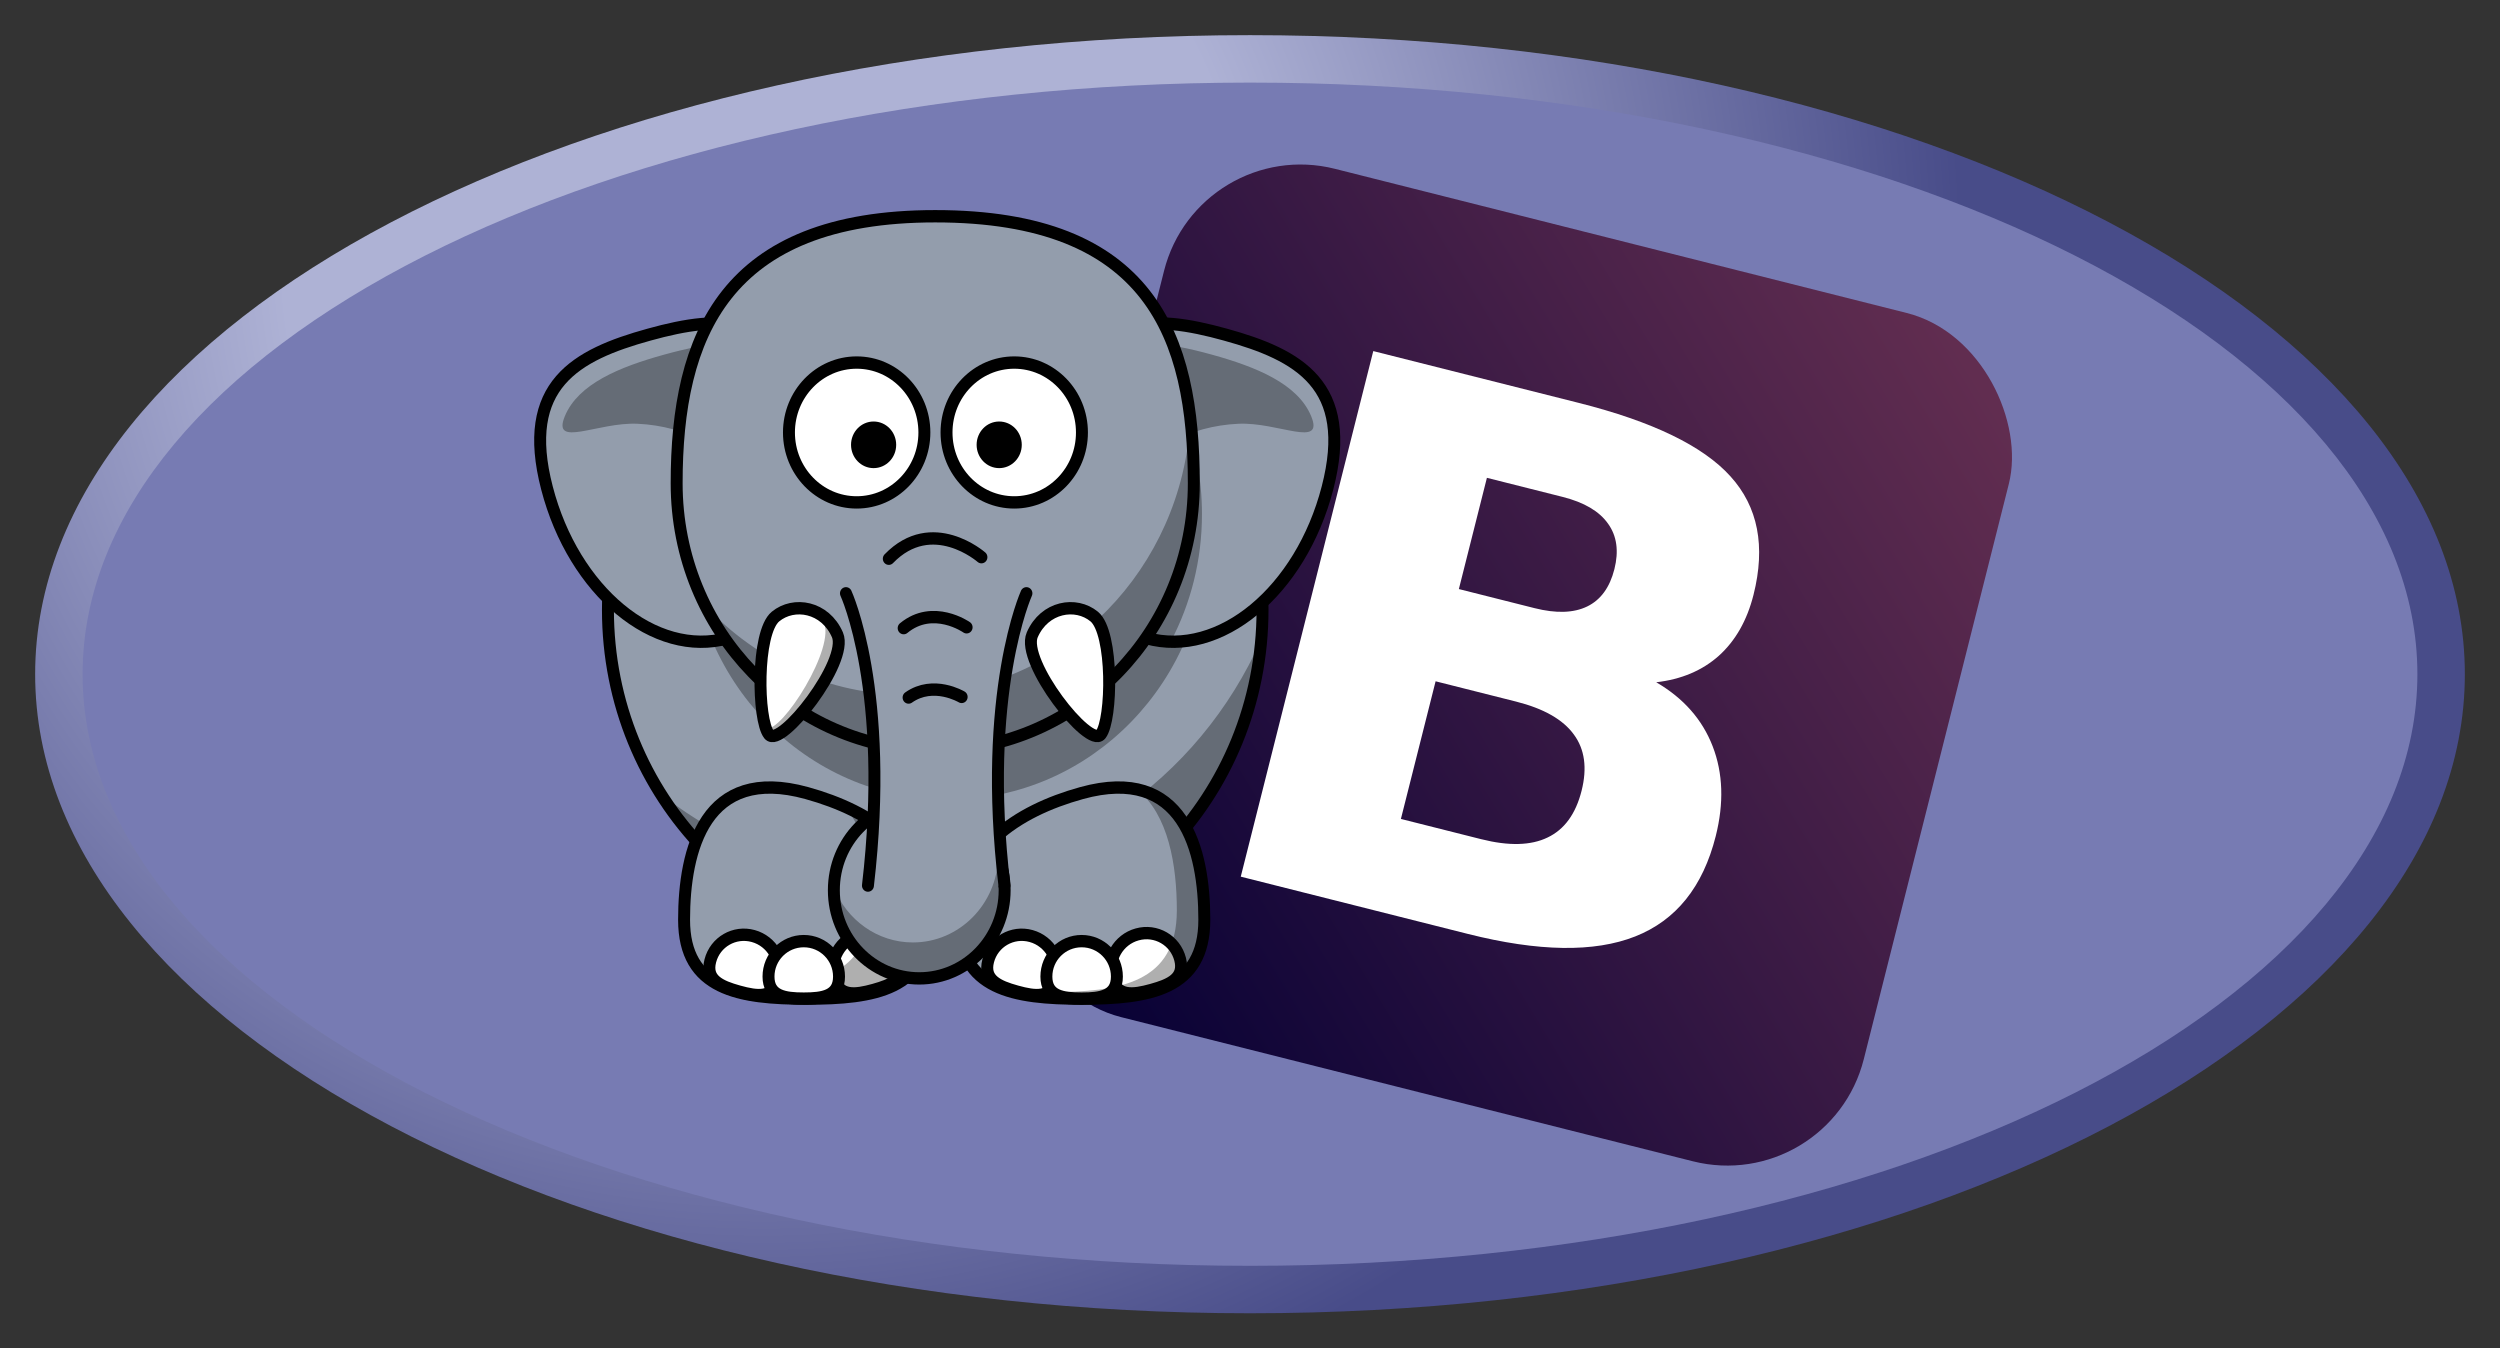 <?xml version="1.0" encoding="UTF-8" standalone="no"?>
<svg
   xmlns:dc="http://purl.org/dc/elements/1.1/"
   xmlns:cc="http://creativecommons.org/ns#"
   xmlns:rdf="http://www.w3.org/1999/02/22-rdf-syntax-ns#"
   xmlns:svg="http://www.w3.org/2000/svg"
   xmlns="http://www.w3.org/2000/svg"
   xmlns:xlink="http://www.w3.org/1999/xlink"
   xmlns:sodipodi="http://sodipodi.sourceforge.net/DTD/sodipodi-0.dtd"
   xmlns:inkscape="http://www.inkscape.org/namespaces/inkscape"
   id="svg3430"
   width="711.201"
   height="383.598"
   viewBox="0 0 711.201 383.598"
   version="1.1"
   sodipodi:docname="project-logo.svg"
   inkscape:version="0.92.1 r15371">
  <rect x="0" y="0" width="711.201" height="383.598" fill="#333333" stroke="none"/>
  <sodipodi:namedview
     pagecolor="#ffffff"
     bordercolor="#666666"
     borderopacity="1"
     objecttolerance="10"
     gridtolerance="10"
     guidetolerance="10"
     inkscape:pageopacity="0"
     inkscape:pageshadow="2"
     inkscape:window-width="1920"
     inkscape:window-height="1150"
     id="namedview39"
     showgrid="false"
     inkscape:zoom="0.6152282"
     inkscape:cx="190.40523"
     inkscape:cy="126.78222"
     inkscape:window-x="0"
     inkscape:window-y="30"
     inkscape:window-maximized="1"
     inkscape:current-layer="g3476" />
  <defs
     id="defs3434">
    <clipPath
       id="clipPath3444">
      <path
         id="path3446"
         d="M11.52 162C11.52 81.677 135.307 16.56 288 16.56S564.48 81.678 564.48 162 440.693 307.44 288 307.44 11.52 242.32 11.52 162" />
    </clipPath>
    <radialGradient
       id="radialGradient3452"
       cx="0"
       cy="0"
       r="1"
       fx="0"
       fy="0"
       gradientTransform="matrix(363.06,0,0,-363.06,177.52,256.31)"
       gradientUnits="userSpaceOnUse"
       spreadMethod="pad">
      <stop
         id="stop3454"
         offset="0"
         stop-color="#aeb2d5" />
      <stop
         id="stop3456"
         offset="0.3"
         stop-color="#aeb2d5" />
      <stop
         id="stop3458"
         offset="0.75"
         stop-color="#484c89" />
      <stop
         id="stop3460"
         offset="1"
         stop-color="#484c89" />
    </radialGradient>
    <clipPath
       id="clipPath3468">
      <path
         id="path3470"
         d="M0 324h576V0H0v324z" />
    </clipPath>
    <clipPath
       id="clipPath3480">
      <path
         id="path3482"
         d="M0 324h576V0H0v324z" />
    </clipPath>
    <linearGradient
       x1="314.624"
       y1="547.206"
       x2="427.377"
       y2="432.484"
       id="linearGradient3834"
       xlink:href="#linearGradient3820"
       gradientUnits="userSpaceOnUse"
       gradientTransform="matrix(1.067,0,0,1.067,-55.467,0)" />
    <linearGradient
       id="linearGradient3820">
      <stop
         id="stop3822"
         style="stop-color:#070135;stop-opacity:1"
         offset="0" />
      <stop
         id="stop3824"
         style="stop-color:#612d50;stop-opacity:1"
         offset="1" />
    </linearGradient>
  </defs>
  <g
     id="g3440"
     transform="matrix(1.25,0,0,-1.25,-4.4,394.3)">
    <g
       clip-path="url(#clipPath3444)"
       id="g3442">
      <g
         id="g3448">
        <g
           id="g3450">
          <path
             inkscape:connector-curvature="0"
             style="fill:url(#radialGradient3452)"
             d="M 11.52,162 C 11.52,81.677 135.307,16.56 288,16.56 440.693,16.56 564.48,81.678 564.48,162 564.48,242.322 440.693,307.44 288,307.44 135.307,307.44 11.52,242.32 11.52,162"
             id="path3462" />
        </g>
      </g>
    </g>
  </g>
  <g
     id="g3464"
     transform="matrix(1.25,0,0,-1.25,-4.4,394.3)">
    <g
       clip-path="url(#clipPath3468)"
       id="g3466">
      <g
         transform="translate(288,27.36)"
         id="g3472">
        <path
           style="fill:#777bb3"
           inkscape:connector-curvature="0"
           d="M 0,0 C 146.73,0 265.68,60.28 265.68,134.64 265.68,209 146.73,269.283 0,269.283 c -146.73,0 -265.68,-60.282 -265.68,-134.64 C -265.68,60.28 -146.73,0 0,0"
           id="path3474" />
      </g>
    </g>
  </g>
  <g
     id="g3476"
     transform="matrix(1.25,0,0,-1.25,-4.4,394.3)">
    <g
       id="layer1"
       transform="matrix(1.408,-0.355,-0.355,-1.408,53.992,1020.284)">
      <rect
         width="136.55"
         height="137.115"
         ry="22.058"
         x="272.254"
         y="453.681"
         id="rect3050"
         style="fill:url(#linearGradient3834);fill-opacity:1;stroke:none;stroke-width:1.067" />
      <g
         transform="scale(1.005,0.995)"
         id="text3836"
         style="font-style:normal;font-variant:normal;font-weight:normal;font-stretch:normal;font-size:109.797px;line-height:100%;font-family:Sans;-inkscape-font-specification:Sans;text-align:center;letter-spacing:0px;word-spacing:0px;writing-mode:lr-tb;text-anchor:middle;fill:#ffffff;fill-opacity:1;stroke:none">
        <path
           d="m 339.793,515.376 c 3.469,5e-5 6.1,-0.762 7.892,-2.287 1.792,-1.525 2.688,-3.774 2.688,-6.748 -5e-5,-2.935 -0.896,-5.166 -2.688,-6.691 -1.792,-1.563 -4.422,-2.345 -7.892,-2.345 h -12.181 v 18.071 h 12.181 m 0.743,37.342 c 4.422,10e-6 7.739,-0.934 9.95,-2.802 2.249,-1.868 3.374,-4.689 3.374,-8.463 -6e-5,-3.698 -1.106,-6.462 -3.317,-8.292 -2.211,-1.868 -5.547,-2.802 -10.008,-2.802 h -12.924 v 22.36 h 12.924 m 20.472,-30.709 c 4.727,1.373 8.387,3.908 10.98,7.606 2.592,3.698 3.889,8.235 3.889,13.61 -7e-5,8.235 -2.783,14.373 -8.349,18.414 -5.566,4.041 -14.03,6.062 -25.39,6.062 h -36.542 v -85.378 h 33.053 c 11.856,9e-5 20.434,1.792 25.734,5.375 5.337,3.584 8.006,9.321 8.006,17.213 -8e-5,4.156 -0.972,7.701 -2.916,10.637 -1.944,2.897 -4.766,5.051 -8.463,6.462"
           id="path3841"
           style="font-weight:bold;line-height:100%;font-family:Sans;-inkscape-font-specification:'Sans Bold';fill:#ffffff;stroke-width:1.067"
           inkscape:connector-curvature="0" />
      </g>
    </g>
    <g
       transform="matrix(0.68,0,0,-0.702,125.088,267.629)"
       id="g5207">
      <path
         inkscape:connector-curvature="0"
         d="M 243.77,129.57 C 243.78,190.08 194.74,239.14 134.23,239.14 73.721,239.14 24.67,190.08 24.69,129.57 24.674,69.061 73.721,20 134.23,20 c 60.51,0 109.55,49.061 109.54,109.57 z"
         style="fill:#939dac;stroke:#000000;stroke-width:4;stroke-linecap:round;stroke-linejoin:round"
         id="path2383" />
      <path
         inkscape:connector-curvature="0"
         d="m 243.34,139.16 c -20.83,45.69 -66.93,77.46 -120.43,77.46 -30.331,0 -58.255,-10.21 -80.566,-27.37 19.534,30.03 53.378,49.87 91.876,49.87 57.28,0 104.28,-43.94 109.12,-99.96 z"
         style="fill:#000000;fill-opacity:0.314"
         id="path3353" />
      <path
         inkscape:connector-curvature="0"
         d="m 50.172,230.07 c -0.006,22.68 18.377,25.57 41.057,25.57 22.681,0 41.061,-2.89 41.061,-25.57 0,-22.68 -19.15,-35.2 -41.061,-41.07 -34.081,-9.13 -41.063,18.39 -41.057,41.07 z"
         style="fill:#939dac;stroke:#000000;stroke-width:4;stroke-linecap:round;stroke-linejoin:round"
         id="path3245" />
      <path
         inkscape:connector-curvature="0"
         d="m 123.19,242.86 c 1.64,6.13 -3.25,8.27 -9.55,9.96 -6.29,1.69 -11.61,2.27 -13.25,-3.85 -1.641,-6.13 2.13,-12.47 8.43,-14.15 6.29,-1.69 12.73,1.91 14.37,8.04 z"
         style="fill:#ffffff;stroke:#000000;stroke-width:4;stroke-linecap:round;stroke-linejoin:round"
         id="path3239" />
      <path
         inkscape:connector-curvature="0"
         d="m 225.27,104.57 c 0.02,47.81 -38.73,86.57 -86.54,86.57 -47.808,0 -86.559,-38.76 -86.544,-86.57 C 52.171,56.763 90.922,18 138.73,18 c 47.81,0 86.56,38.763 86.54,86.57 z"
         style="fill:#000000;fill-opacity:0.314"
         id="path3307" />
      <path
         inkscape:connector-curvature="0"
         d="m 265.51,90.103 c -8.95,33.437 -36.06,55.237 -60.55,48.677 -24.48,-6.56 -37.06,-38.991 -28.09,-72.429 8.95,-33.441 29.98,-32.537 54.46,-25.977 24.49,6.56 43.15,16.292 34.18,49.729 z"
         style="fill:#939dac;stroke:#000000;stroke-width:4;stroke-linecap:round;stroke-linejoin:round"
         id="path2400" />
      <path
         inkscape:connector-curvature="0"
         d="m 4.286,90.103 c 8.953,33.437 36.063,55.237 60.547,48.677 24.483,-6.56 37.067,-38.991 28.096,-72.429 -8.953,-33.441 -29.981,-32.537 -54.464,-25.977 -24.483,6.56 -43.146,16.292 -34.179,49.729 z"
         style="fill:#939dac;stroke:#000000;stroke-width:4;stroke-linecap:round;stroke-linejoin:round"
         id="path3218" />
      <path
         inkscape:connector-curvature="0"
         d="m 198.94,38.179 c -9.74,2.974 -17.48,11.084 -22.06,28.188 -8.97,33.437 3.61,65.843 28.09,72.403 2.67,0.72 5.36,1.06 8.07,1.13 6.68,-12.28 10.47,-26.38 10.46,-41.346 0.01,-23.492 -9.37,-44.777 -24.56,-60.375 z"
         style="fill:#000000;fill-opacity:0.314"
         id="path3309" />
      <path
         inkscape:connector-curvature="0"
         d="m 205.16,43.242 c -14.77,-0.154 -26.63,6.634 -32.78,29.625 -4.97,18.526 -3.34,36.723 3.28,50.403 4.97,-23.475 27.2,-52.561 60.06,-53.997 13.33,-0.582 28.81,8.047 24.32,-2.469 -4.5,-10.515 -18.42,-15.97 -33.22,-19.937 -7.65,-2.05 -14.95,-3.555 -21.66,-3.625 z"
         style="fill:#000000;fill-opacity:0.314"
         id="path3314" />
      <path
         inkscape:connector-curvature="0"
         d="M 65.15,43.242 C 79.919,43.088 91.777,49.876 97.932,72.867 102.9,91.393 101.27,109.59 94.65,123.27 89.686,99.795 67.453,70.709 34.588,69.273 21.26,68.691 5.779,77.32 10.275,66.804 14.771,56.289 28.687,50.834 43.494,46.867 51.145,44.817 58.437,43.312 65.15,43.242 Z"
         style="fill:#000000;fill-opacity:0.314"
         id="path3321" />
      <path
         inkscape:connector-curvature="0"
         d="m 220.77,88.569 c 0.02,47.811 -38.73,86.571 -86.54,86.571 -47.808,0 -86.559,-38.76 -86.544,-86.571 C 47.671,40.763 63.763,2 134.23,2 c 71.88,0 86.56,38.763 86.54,86.569 z"
         style="fill:#939dac;stroke:#000000;stroke-width:4;stroke-linecap:round;stroke-linejoin:round"
         id="path2398" />
      <path
         inkscape:connector-curvature="0"
         d="m 130.6,72.099 c 0,12.519 -10.14,22.67 -22.66,22.67 -12.522,0 -22.67,-10.151 -22.666,-22.67 C 85.27,59.58 95.418,49.43 107.94,49.43 c 12.52,0 22.66,10.15 22.66,22.669 z"
         style="fill:#ffffff;stroke:#000000;stroke-width:4;stroke-linecap:round;stroke-linejoin:round"
         id="path3157" />
      <path
         inkscape:connector-curvature="0"
         d="m 183.33,72.099 c 0.01,12.519 -10.14,22.67 -22.66,22.67 -12.52,0 -22.67,-10.151 -22.66,-22.67 C 138,59.58 148.15,49.43 160.67,49.43 c 12.52,0 22.67,10.15 22.66,22.669 z"
         style="fill:#ffffff;stroke:#000000;stroke-width:4;stroke-linecap:round;stroke-linejoin:round"
         id="path3159" />
      <path
         inkscape:connector-curvature="0"
         d="m 163.19,76.099 c 0,4.173 -3.38,7.557 -7.56,7.557 -4.17,0 -7.55,-3.384 -7.55,-7.557 0,-4.173 3.38,-7.556 7.55,-7.556 4.18,0 7.56,3.383 7.56,7.556 z"
         style="fill:#000000"
         id="path3161" />
      <path
         inkscape:connector-curvature="0"
         d="m 121.16,76.099 c 0,4.173 -3.38,7.557 -7.56,7.557 -4.17,0 -7.55,-3.384 -7.55,-7.557 0,-4.173 3.38,-7.556 7.55,-7.556 4.18,0 7.56,3.383 7.56,7.556 z"
         style="fill:#000000"
         id="path3163" />
      <path
         inkscape:connector-curvature="0"
         d="m 224.29,230.07 c 0,22.68 -18.38,25.57 -41.06,25.57 -22.68,0 -41.06,-2.89 -41.06,-25.57 0,-22.68 19.15,-35.2 41.06,-41.07 34.08,-9.13 41.06,18.39 41.06,41.07 z"
         style="fill:#939dac;stroke:#000000;stroke-width:4;stroke-linecap:round;stroke-linejoin:round"
         id="path3220" />
      <path
         inkscape:connector-curvature="0"
         d="m 104.22,193.49 c 5.62,7.36 9.07,16.56 9.07,27.91 0,26.82 -18.387,30.25 -41.066,30.25 -3.51,0 -6.905,-0.11 -10.157,-0.35 7.44,3.61 17.752,4.35 29.157,4.35 22.676,0 41.066,-2.92 41.066,-25.6 0,-18.02 -12.1,-29.61 -28.07,-36.56 z"
         style="fill:#000000;fill-opacity:0.314"
         id="path3297" />
      <path
         inkscape:connector-curvature="0"
         d="m 157.46,220.5 c 0,15.78 -12.8,28.58 -28.58,28.58 -15.79,0 -28.59,-12.8 -28.58,-28.58 -0.01,-15.79 12.79,-28.59 28.58,-28.59 15.78,0 28.58,12.8 28.58,28.59 z"
         style="fill:#939dac;stroke:#000000;stroke-width:4;stroke-linecap:round;stroke-linejoin:round"
         id="path2404" />
      <path
         inkscape:connector-curvature="0"
         d="m 81.746,249.5 c -1.64,6.13 -6.952,5.54 -13.248,3.85 -6.296,-1.69 -11.19,-3.83 -9.546,-9.96 1.64,-6.13 8.074,-9.73 14.37,-8.04 6.296,1.69 10.068,8.02 8.424,14.15 z"
         style="fill:#ffffff;stroke:#000000;stroke-width:4;stroke-linecap:round;stroke-linejoin:round"
         id="path3241" />
      <path
         inkscape:connector-curvature="0"
         d="m 219.25,72.461 c -4.93,47.579 -45.14,84.689 -94.03,84.689 -26.647,0 -50.717,-11.04 -67.903,-28.78 14.4,27.79 43.443,46.78 76.903,46.78 47.81,0 86.58,-38.79 86.57,-86.596 0,-5.504 -0.55,-10.875 -1.54,-16.093 z"
         style="fill:#000000;fill-opacity:0.314"
         id="path3302" />
      <path
         inkscape:connector-curvature="0"
         d="m 157.39,218.99 h -45.68 c 7.66,-63.28 -7.36,-94.75 -7.36,-94.75 h 60.4 c 0,0 -15.02,32.17 -7.36,94.75 z"
         style="fill:#939dac;fill-rule:evenodd"
         id="path3188" />
      <path
         inkscape:connector-curvature="0"
         d="m 164.75,124.24 c 0,0 -15.02,32.17 -7.36,94.75 m -45.68,0 c 7.66,-63.28 -7.36,-94.75 -7.36,-94.75"
         style="fill:none;stroke:#000000;stroke-width:4;stroke-linecap:round"
         id="path3183" />
      <path
         inkscape:connector-curvature="0"
         d="m 187.44,131.78 c 6.52,5.2 6.05,33.51 2.19,38.21 -3.87,4.69 -26.86,-23.58 -22.93,-32.29 4.13,-9.16 14.61,-10.82 20.74,-5.92 z"
         style="fill:#ffffff;fill-rule:evenodd;stroke:#000000;stroke-width:4;stroke-linejoin:round"
         id="path3190" />
      <path
         inkscape:connector-curvature="0"
         d="m 118.69,113.03 c 14.5,-14.499 31,-0.5 31,-0.5"
         style="fill:none;stroke:#000000;stroke-width:4;stroke-linecap:round"
         id="path3192" />
      <path
         inkscape:connector-curvature="0"
         d="m 123.66,135.53 c 9.85,-7.89 21.07,-0.27 21.07,-0.27"
         style="fill:none;stroke:#000000;stroke-width:4;stroke-linecap:round"
         id="path3194" />
      <path
         inkscape:connector-curvature="0"
         d="m 125.31,158.03 c 8.31,-5.68 17.76,-0.2 17.76,-0.2"
         style="fill:none;stroke:#000000;stroke-width:4;stroke-linecap:round"
         id="path3196" />
      <path
         inkscape:connector-curvature="0"
         d="m 80.765,131.78 c -6.52,5.2 -6.053,33.51 -2.187,38.21 3.866,4.69 26.852,-23.58 22.922,-32.29 -4.129,-9.16 -14.602,-10.82 -20.735,-5.92 z"
         style="fill:#ffffff;fill-rule:evenodd;stroke:#000000;stroke-width:4;stroke-linejoin:round"
         id="path3214" />
      <path
         inkscape:connector-curvature="0"
         d="m 216.19,242.86 c 1.64,6.13 -3.25,8.27 -9.55,9.96 -6.29,1.69 -11.61,2.27 -13.25,-3.85 -1.64,-6.13 2.13,-12.47 8.43,-14.15 6.29,-1.69 12.73,1.91 14.37,8.04 z"
         style="fill:#ffffff;stroke:#000000;stroke-width:4;stroke-linecap:round;stroke-linejoin:round"
         id="path3235" />
      <path
         inkscape:connector-curvature="0"
         d="m 174.75,249.5 c -1.64,6.13 -6.96,5.54 -13.25,3.85 -6.3,-1.69 -11.19,-3.83 -9.55,-9.96 1.64,-6.13 8.08,-9.73 14.37,-8.04 6.3,1.69 10.07,8.02 8.43,14.15 z"
         style="fill:#ffffff;stroke:#000000;stroke-width:4;stroke-linecap:round;stroke-linejoin:round"
         id="path3237" />
      <path
         inkscape:connector-curvature="0"
         d="m 195.03,248.49 c 0,6.34 -5.28,7.15 -11.8,7.15 -6.52,0 -11.8,-0.81 -11.8,-7.15 0,-6.35 5.28,-11.49 11.8,-11.49 6.52,0 11.8,5.14 11.8,11.49 z"
         style="fill:#ffffff;stroke:#000000;stroke-width:4;stroke-linecap:round;stroke-linejoin:round"
         id="path3224" />
      <path
         inkscape:connector-curvature="0"
         d="m 102.03,248.49 c 0,6.34 -5.283,7.15 -11.801,7.15 -6.518,0 -11.801,-0.81 -11.799,-7.15 -0.002,-6.35 5.281,-11.49 11.799,-11.49 6.518,0 11.801,5.14 11.801,11.49 z"
         style="fill:#ffffff;stroke:#000000;stroke-width:4;stroke-linecap:round;stroke-linejoin:round"
         id="path3243" />
      <path
         inkscape:connector-curvature="0"
         d="m 155.32,209.62 c -0.41,15.42 -13.04,27.81 -28.57,27.81 -11.94,0 -22.16,-7.35 -26.43,-17.75 -0.01,0.27 -0.03,0.54 -0.03,0.81 -0.01,15.79 12.8,28.6 28.59,28.6 15.79,0 28.57,-12.81 28.56,-28.6 0,-3.85 -0.74,-7.52 -2.12,-10.87 z"
         style="fill:#000000;fill-opacity:0.314"
         id="path3287" />
      <path
         inkscape:connector-curvature="0"
         d="m 201.75,187.81 c 10.56,8.16 13.35,24.67 13.34,39.25 0.01,23.47 -19,26.47 -42.47,26.47 -5.09,0 -9.94,-0.16 -14.46,-0.62 6.93,2.22 15.62,2.71 25.06,2.71 22.68,0 41.07,-2.88 41.06,-25.56 0.01,-17.77 -4.28,-38.49 -22.53,-42.25 z"
         style="fill:#000000;fill-opacity:0.314"
         id="path3358" />
      <path
         inkscape:connector-curvature="0"
         d="m 94.656,130.47 c 0.777,0.84 1.503,1.81 2.125,2.91 4.549,7.97 -13.959,36.28 -19.219,34.65 0.306,0.85 0.629,1.52 1,1.97 3.867,4.7 26.868,-23.61 22.938,-32.31 -1.567,-3.47 -4.037,-5.85 -6.844,-7.22 z"
         style="fill:#000000;fill-opacity:0.314;fill-rule:evenodd"
         id="path3363" />
    </g>
  </g>
</svg>
